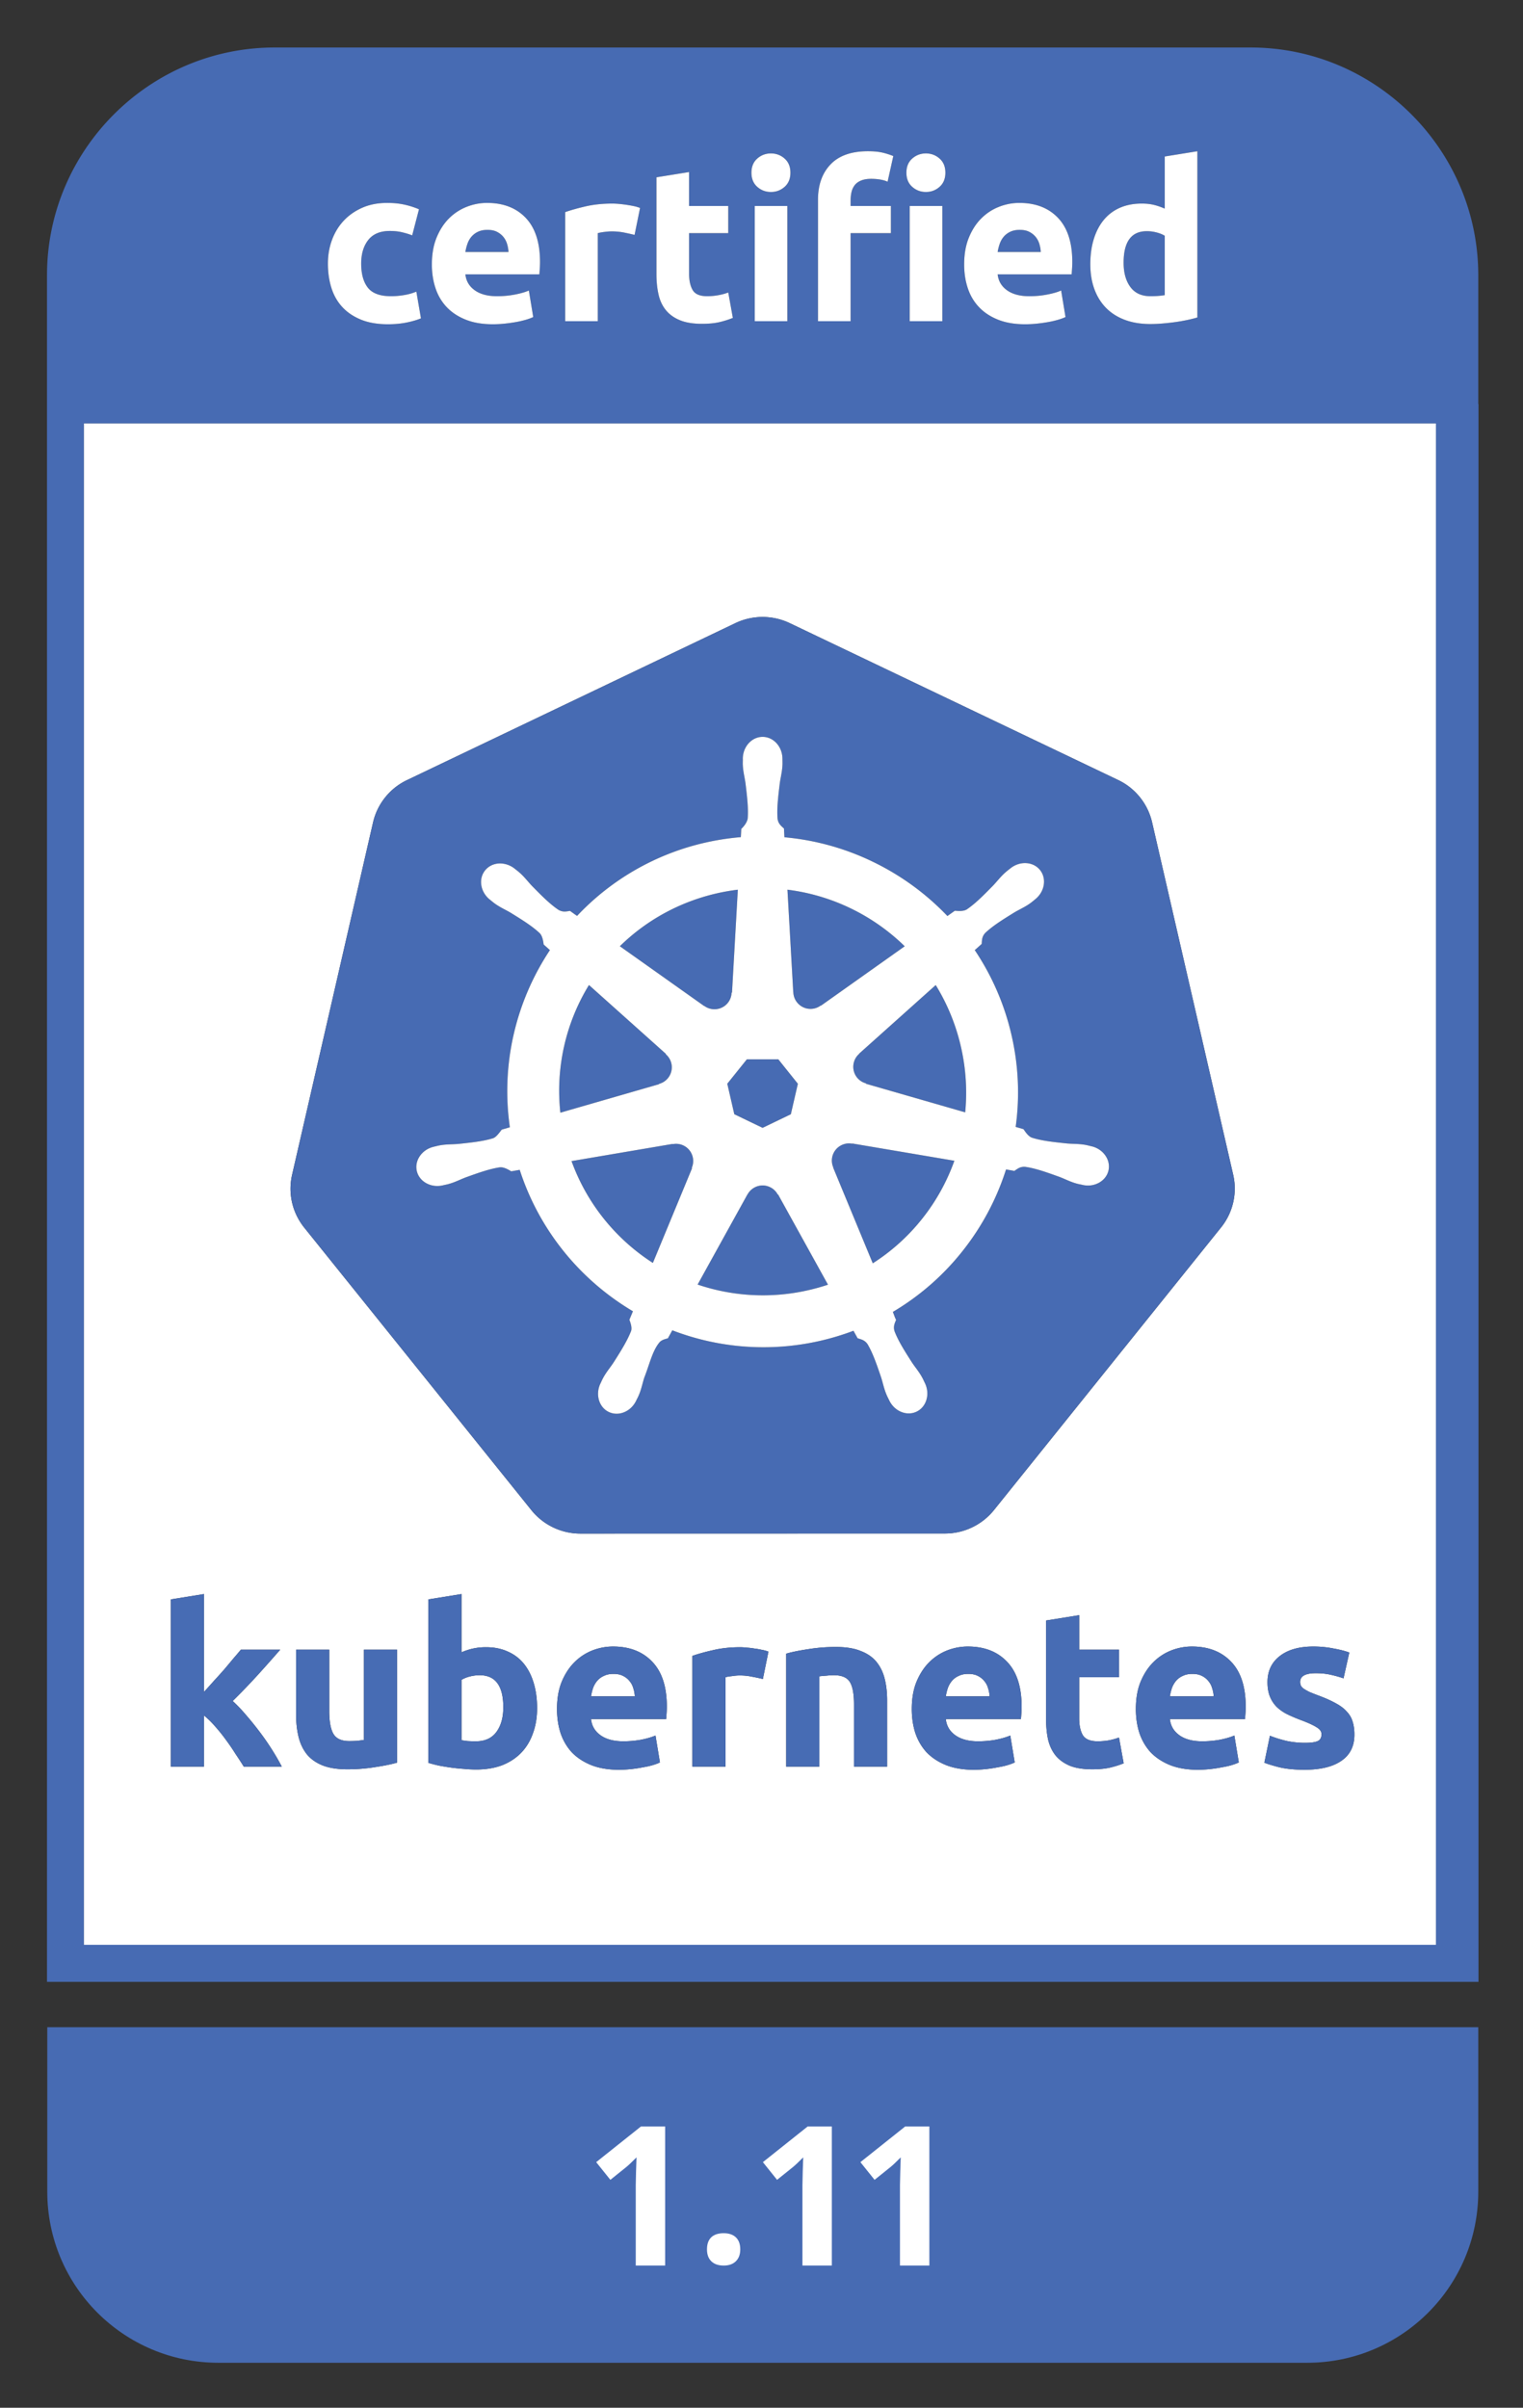 <svg xmlns="http://www.w3.org/2000/svg" role="img" viewBox="-3.77 -2.77 305.04 482.04"><rect x="-3.77" y="-2.77" width="305.04" height="482.04" fill="#333333" stroke="none"/><style>svg {enable-background:new 0 0 298 477}</style><style>.st0{fill:#476bb3}.st1{fill:#fff}</style><g id="Layer_2"><path d="M292.354 78.13h-.045V52.324c0-25.07-20.512-45.583-45.583-45.583H51.229c-25.07 0-45.583 20.513-45.583 45.583V394h286.708V78.129zm-144.959-16.6V38.47h6.532v23.06h-6.532zm31.04 0V38.47h6.531v23.06h-6.532zm36.877-16.462c.467-1.505 1.14-2.784 2.016-3.836a8.634 8.634 0 013.222-2.411c1.272-.555 2.726-.833 4.363-.833.905 0 1.717.088 2.433.263.716.175 1.44.424 2.17.745V28.563l6.533-1.052v33.275c-.586.175-1.257.344-2.017.504a35.1 35.1 0 01-2.39.417c-.833.116-1.68.211-2.542.285-.863.072-1.688.11-2.477.11-1.9 0-3.595-.279-5.086-.834-1.49-.554-2.747-1.351-3.77-2.39-1.023-1.036-1.805-2.293-2.345-3.77-.542-1.475-.812-3.134-.812-4.975 0-1.87.234-3.558.702-5.064zm-25.029-.263c.628-1.534 1.454-2.813 2.477-3.836a10.305 10.305 0 013.53-2.324 11.054 11.054 0 014.099-.789c3.272 0 5.86 1.002 7.76 3.004 1.899 2.002 2.849 4.947 2.849 8.833 0 .38-.015.797-.044 1.25-.03.453-.059.855-.088 1.205h-14.818c.146 1.345.774 2.412 1.885 3.2 1.11.79 2.601 1.184 4.472 1.184 1.198 0 2.375-.11 3.53-.328 1.153-.22 2.096-.49 2.827-.811l.877 5.305c-.35.175-.819.35-1.403.525-.585.176-1.235.33-1.95.46-.717.132-1.485.242-2.303.33-.818.087-1.637.131-2.454.131-2.077 0-3.88-.307-5.415-.92-1.534-.614-2.806-1.454-3.814-2.521s-1.754-2.33-2.236-3.793c-.482-1.46-.723-3.039-.723-4.734 0-2.046.313-3.837.942-5.37zM178.938 28.98c.774-.687 1.688-1.03 2.74-1.03 1.053 0 1.965.343 2.74 1.03.774.687 1.162 1.63 1.162 2.827 0 1.2-.388 2.142-1.161 2.828-.776.687-1.688 1.03-2.74 1.03-1.053 0-1.967-.343-2.741-1.03-.775-.686-1.162-1.629-1.162-2.828 0-1.198.387-2.14 1.162-2.827zm-18.873 8.263c0-2.98.84-5.348 2.52-7.102 1.68-1.753 4.172-2.63 7.476-2.63 1.227 0 2.242.103 3.046.307.804.205 1.483.424 2.039.657l-1.14 5.13a6.254 6.254 0 00-1.556-.439 11.35 11.35 0 00-1.732-.131c-.79 0-1.454.11-1.995.329-.54.219-.964.519-1.271.898a3.48 3.48 0 00-.658 1.36 7.056 7.056 0 00-.197 1.71v1.14h8.067v5.436h-8.067V61.53h-6.532V37.243zM147.9 28.98c.773-.687 1.687-1.03 2.74-1.03 1.051 0 1.965.343 2.74 1.03.774.687 1.161 1.63 1.161 2.827 0 1.2-.387 2.142-1.162 2.828-.774.687-1.688 1.03-2.74 1.03-1.052 0-1.966-.343-2.74-1.03-.774-.686-1.161-1.629-1.161-2.828 0-1.198.387-2.14 1.162-2.827zm-20.189 3.748l6.533-1.052v6.795h7.847v5.437h-7.847v8.11c0 1.374.24 2.47.723 3.288.482.819 1.454 1.227 2.915 1.227.702 0 1.425-.065 2.17-.197a11.136 11.136 0 002.04-.548l.92 5.086c-.79.322-1.666.6-2.63.833-.965.233-2.149.35-3.552.35-1.783 0-3.259-.24-4.428-.723-1.169-.482-2.104-1.154-2.805-2.016-.702-.862-1.192-1.908-1.47-3.135-.277-1.228-.416-2.587-.416-4.077V32.728zm-18.281 6.97c1.169-.408 2.55-.795 4.143-1.161 1.593-.365 3.368-.548 5.326-.548.351 0 .775.022 1.272.066a26.56 26.56 0 012.981.438c.497.103.92.227 1.271.373l-1.096 5.392c-.584-.146-1.27-.3-2.06-.46-.79-.16-1.637-.241-2.543-.241-.41 0-.899.037-1.469.11-.57.073-1.001.153-1.293.24v17.624h-6.532V39.7zm-25.757 5.108c.629-1.534 1.454-2.813 2.478-3.836a10.3 10.3 0 013.529-2.324 11.05 11.05 0 014.099-.789c3.273 0 5.86 1.002 7.76 3.004 1.9 2.002 2.85 4.947 2.85 8.833 0 .38-.016.797-.045 1.25-.03.453-.059.855-.087 1.205H89.439c.146 1.345.773 2.412 1.885 3.2 1.11.79 2.6 1.184 4.471 1.184 1.199 0 2.375-.11 3.53-.328 1.154-.22 2.097-.49 2.827-.811l.877 5.305c-.35.175-.819.35-1.403.525-.585.176-1.235.33-1.95.46-.717.132-1.484.242-2.302.33-.819.087-1.637.131-2.455.131-2.076 0-3.88-.307-5.415-.92-1.534-.614-2.806-1.454-3.814-2.521s-1.754-2.33-2.236-3.793c-.482-1.46-.723-3.039-.723-4.734 0-2.046.314-3.837.942-5.37zm-20.956.482a11.255 11.255 0 012.346-3.858c1.023-1.096 2.265-1.965 3.726-2.608 1.462-.643 3.127-.965 4.998-.965 1.228 0 2.352.11 3.376.33a16.47 16.47 0 012.981.942l-1.359 5.217a16.504 16.504 0 00-2.016-.614c-.732-.175-1.55-.263-2.456-.263-1.929 0-3.368.6-4.318 1.798-.95 1.198-1.425 2.776-1.425 4.734 0 2.076.445 3.683 1.337 4.823.892 1.14 2.448 1.71 4.67 1.71.789 0 1.636-.073 2.542-.22a10.78 10.78 0 002.499-.701l.92 5.348c-.76.322-1.709.6-2.849.833-1.14.234-2.397.351-3.77.351-2.105 0-3.917-.314-5.437-.943-1.52-.628-2.769-1.483-3.748-2.564-.98-1.081-1.695-2.36-2.148-3.836-.454-1.476-.68-3.076-.68-4.8 0-1.667.27-3.237.811-4.714zM13.043 386.58V82.007h270.789V386.58H13.043z" class="st0"/><path d="M122.308 333.771a3.732 3.732 0 00-1.292-1.024c-.505-.267-1.143-.4-1.915-.4-.742 0-1.38.133-1.915.4a3.72 3.72 0 00-1.336.98 4.765 4.765 0 00-.846 1.47 10.266 10.266 0 00-.4 1.647h8.772a6.22 6.22 0 00-.311-1.647 3.673 3.673 0 00-.757-1.426zm71.06 0a3.733 3.733 0 00-1.292-1.024c-.504-.267-1.143-.4-1.915-.4-.742 0-1.38.133-1.914.4a3.72 3.72 0 00-1.336.98 4.763 4.763 0 00-.846 1.47 10.26 10.26 0 00-.401 1.647h8.773a6.22 6.22 0 00-.312-1.647 3.673 3.673 0 00-.757-1.426zm-101.054-1.157c-.682 0-1.365.089-2.048.267-.653.178-1.188.4-1.603.668v12.068c.326.06.742.119 1.247.178.504.03 1.054.045 1.647.045 1.811 0 3.177-.624 4.097-1.87.92-1.248 1.38-2.895 1.38-4.944 0-4.275-1.573-6.412-4.72-6.412zm145.934 1.157a3.732 3.732 0 00-1.291-1.024c-.505-.267-1.143-.4-1.915-.4-.743 0-1.38.133-1.915.4a3.72 3.72 0 00-1.336.98 4.767 4.767 0 00-.846 1.47 10.273 10.273 0 00-.401 1.647h8.773a6.22 6.22 0 00-.312-1.647 3.673 3.673 0 00-.757-1.426z" class="st1"/><path d="M13.043 82.007V386.58h270.789V82.007H13.043zm89.619 217.561l-45.509-56.583c-.254-.319-.493-.65-.715-.992a12.385 12.385 0 01-1.707-9.561l16.221-70.567a12.49 12.49 0 016.803-8.46l65.749-31.415a12.661 12.661 0 0110.915 0l65.757 31.399a12.49 12.49 0 016.802 8.459l16.246 70.567a12.393 12.393 0 01-2.43 10.553l-45.492 56.592a12.612 12.612 0 01-9.83 4.684l-72.98.016a12.612 12.612 0 01-9.83-4.692zm-57.605 51.348a69.759 69.759 0 00-1.648-2.538 42.618 42.618 0 00-1.915-2.806 32.36 32.36 0 00-2.182-2.716 16.981 16.981 0 00-2.227-2.182v10.242H30.45v-33.488l6.635-1.069v19.595c.654-.713 1.322-1.455 2.004-2.227.713-.772 1.396-1.529 2.049-2.271.653-.772 1.262-1.5 1.826-2.182a88.92 88.92 0 001.514-1.782h7.882a298.19 298.19 0 01-4.631 5.21 126.342 126.342 0 01-4.899 5.077c.89.802 1.811 1.767 2.761 2.895a63.318 63.318 0 012.761 3.429 50.946 50.946 0 012.45 3.562 45.744 45.744 0 011.87 3.251h-7.615zm30.698-.801c-1.128.326-2.582.623-4.364.89a34.107 34.107 0 01-5.61.446c-1.99 0-3.652-.267-4.988-.802-1.307-.534-2.346-1.276-3.118-2.226-.772-.98-1.32-2.138-1.647-3.474-.327-1.336-.49-2.805-.49-4.409v-13.048h6.635v12.247c0 2.137.282 3.681.846 4.631s1.618 1.425 3.162 1.425c.475 0 .98-.015 1.514-.044.534-.06 1.01-.12 1.425-.179v-18.08h6.635v22.623zm27.203-5.834c-.535 1.514-1.321 2.806-2.36 3.874-1.04 1.07-2.316 1.9-3.83 2.494-1.514.564-3.236.846-5.166.846a25.56 25.56 0 01-2.538-.133 38.094 38.094 0 01-2.583-.267 50.748 50.748 0 01-2.405-.401 33.107 33.107 0 01-2.049-.535v-32.73l6.636-1.07v11.668a12.43 12.43 0 012.315-.757 11.898 11.898 0 012.583-.267c1.663 0 3.132.296 4.41.89 1.276.564 2.344 1.38 3.205 2.45s1.514 2.36 1.96 3.874c.445 1.484.668 3.147.668 4.987 0 1.87-.282 3.563-.846 5.077zm26.786-4.097c-.03.445-.059.846-.089 1.202h-15.051c.148 1.366.786 2.45 1.914 3.251 1.129.802 2.643 1.203 4.543 1.203 1.217 0 2.404-.104 3.562-.312 1.188-.238 2.153-.52 2.895-.846l.89 5.388c-.356.178-.83.356-1.425.535-.593.178-1.261.326-2.003.445a23.99 23.99 0 01-2.316.356c-.831.09-1.663.134-2.494.134-2.108 0-3.948-.312-5.522-.935-1.544-.624-2.835-1.47-3.874-2.539-1.01-1.098-1.767-2.39-2.271-3.874-.475-1.484-.713-3.088-.713-4.81 0-2.078.312-3.889.935-5.432.653-1.574 1.5-2.88 2.539-3.92a10.52 10.52 0 013.562-2.36 11.397 11.397 0 014.186-.801c3.325 0 5.953 1.024 7.882 3.073 1.93 2.018 2.895 5.002 2.895 8.95 0 .387-.015.817-.045 1.292zm19.282-6.813a35.19 35.19 0 00-2.093-.446 11.898 11.898 0 00-2.583-.267c-.415 0-.92.045-1.514.134-.564.06-.994.133-1.291.222v17.902h-6.635V328.74c1.187-.415 2.582-.801 4.186-1.158 1.632-.385 3.443-.578 5.432-.578.357 0 .787.03 1.292.089.505.03 1.01.089 1.514.178.505.06 1.01.148 1.514.267a6.21 6.21 0 011.292.356l-1.114 5.478zm24.888 17.545h-6.635v-12.424c0-2.138-.282-3.652-.846-4.542-.564-.891-1.618-1.336-3.162-1.336-.475 0-.98.03-1.514.089-.534.03-1.01.074-1.425.133v18.08h-6.635v-22.622c1.128-.327 2.582-.623 4.364-.89a34.106 34.106 0 015.61-.446c1.99 0 3.638.267 4.944.802 1.336.504 2.39 1.232 3.162 2.182s1.32 2.078 1.647 3.384c.327 1.306.49 2.761.49 4.364v13.226zm26.89-10.732c-.029.445-.059.846-.088 1.202h-15.052c.148 1.366.786 2.45 1.915 3.251 1.128.802 2.642 1.203 4.542 1.203 1.217 0 2.405-.104 3.563-.312 1.187-.238 2.152-.52 2.894-.846l.89 5.388c-.356.178-.83.356-1.424.535-.594.178-1.262.326-2.004.445a23.99 23.99 0 01-2.316.356c-.831.09-1.663.134-2.494.134-2.108 0-3.948-.312-5.522-.935-1.544-.624-2.835-1.47-3.874-2.539-1.01-1.098-1.766-2.39-2.271-3.874-.475-1.484-.713-3.088-.713-4.81 0-2.078.312-3.889.935-5.432.654-1.574 1.5-2.88 2.539-3.92a10.52 10.52 0 013.562-2.36 11.397 11.397 0 014.186-.801c3.325 0 5.953 1.024 7.883 3.073 1.93 2.018 2.894 5.002 2.894 8.95 0 .387-.015.817-.044 1.292zm17.813 10.91c-.98.238-2.182.357-3.607.357-1.811 0-3.31-.238-4.498-.713-1.188-.505-2.138-1.187-2.85-2.048-.713-.89-1.217-1.96-1.514-3.207-.267-1.246-.401-2.627-.401-4.141v-19.683l6.635-1.07v6.903h7.972v5.522h-7.972v8.239c0 1.395.238 2.509.713 3.34.505.831 1.5 1.247 2.984 1.247.712 0 1.44-.06 2.182-.178.772-.149 1.47-.342 2.093-.58l.935 5.166c-.802.327-1.692.609-2.672.846zm27.068-10.91c-.03.445-.06.846-.09 1.202h-15.051c.148 1.366.787 2.45 1.915 3.251 1.128.802 2.642 1.203 4.542 1.203 1.217 0 2.405-.104 3.563-.312 1.187-.238 2.152-.52 2.894-.846l.89 5.388c-.355.178-.83.356-1.424.535-.594.178-1.262.326-2.004.445a23.99 23.99 0 01-2.316.356 23.14 23.14 0 01-2.494.134c-2.108 0-3.948-.312-5.522-.935-1.543-.624-2.835-1.47-3.874-2.539-1.01-1.098-1.766-2.39-2.271-3.874-.475-1.484-.713-3.088-.713-4.81 0-2.078.312-3.889.936-5.432.653-1.574 1.499-2.88 2.538-3.92a10.52 10.52 0 013.563-2.36 11.397 11.397 0 014.186-.801c3.325 0 5.952 1.024 7.882 3.073 1.93 2.018 2.894 5.002 2.894 8.95 0 .387-.014.817-.044 1.292zm19.192 9.575c-1.721 1.187-4.17 1.78-7.347 1.78-2.079 0-3.815-.177-5.21-.534-1.366-.356-2.316-.653-2.85-.89l1.113-5.389c1.128.446 2.286.802 3.473 1.07 1.188.237 2.36.355 3.518.355 1.217 0 2.078-.118 2.583-.356.505-.237.757-.697.757-1.38 0-.535-.326-.995-.98-1.38-.653-.417-1.647-.877-2.983-1.381a32.983 32.983 0 01-2.85-1.203 8.768 8.768 0 01-2.138-1.47 6.271 6.271 0 01-1.38-2.092c-.327-.802-.49-1.767-.49-2.895 0-2.197.816-3.934 2.449-5.21 1.633-1.277 3.874-1.915 6.725-1.915 1.424 0 2.79.134 4.096.4 1.307.238 2.346.505 3.118.802l-1.158 5.166a23.793 23.793 0 00-2.539-.712c-.89-.208-1.9-.312-3.028-.312-2.078 0-3.117.579-3.117 1.737 0 .267.045.504.134.712.089.208.267.416.534.624.267.178.623.386 1.069.623.475.208 1.069.445 1.781.713 1.455.534 2.657 1.068 3.607 1.603.95.504 1.692 1.068 2.227 1.692.564.594.95 1.262 1.158 2.004.237.742.356 1.603.356 2.583 0 2.315-.876 4.067-2.628 5.255z" class="st1"/><path d="M97.79 46.056a4.067 4.067 0 00-.745-1.403 3.979 3.979 0 00-1.272-1.009c-.511-.263-1.147-.394-1.906-.394-.732 0-1.36.124-1.886.372a3.9 3.9 0 00-1.315.987c-.35.41-.621.884-.811 1.425a9.31 9.31 0 00-.416 1.644h8.636a6.791 6.791 0 00-.285-1.622zm128.877 10.477c.584 0 1.124-.021 1.621-.065a13.79 13.79 0 001.228-.154v-11.88c-.41-.263-.943-.483-1.6-.658a7.718 7.718 0 00-1.995-.263c-3.098 0-4.647 2.104-4.647 6.313 0 2.017.453 3.639 1.36 4.866.905 1.228 2.25 1.841 4.033 1.841zM204.4 46.056a4.069 4.069 0 00-.746-1.403 3.975 3.975 0 00-1.27-1.009c-.512-.263-1.148-.394-1.908-.394-.73 0-1.359.124-1.885.372a3.897 3.897 0 00-1.315.987c-.351.41-.621.884-.811 1.425a9.342 9.342 0 00-.417 1.644h8.637a6.791 6.791 0 00-.285-1.622z" class="st0"/><path d="M64.734 58.638c.98 1.081 2.228 1.936 3.748 2.564 1.52.629 3.332.943 5.437.943 1.373 0 2.63-.117 3.77-.35 1.14-.235 2.09-.512 2.85-.834l-.921-5.348c-.76.322-1.593.556-2.499.701-.906.147-1.753.22-2.543.22-2.221 0-3.777-.57-4.669-1.71-.892-1.14-1.337-2.747-1.337-4.823 0-1.958.475-3.536 1.425-4.734.95-1.198 2.39-1.798 4.318-1.798.906 0 1.724.088 2.456.263.73.176 1.402.38 2.016.614l1.36-5.217a16.47 16.47 0 00-2.982-.943c-1.024-.22-2.148-.329-3.376-.329-1.87 0-3.536.322-4.998.965-1.461.643-2.703 1.512-3.726 2.608-1.024 1.097-1.805 2.383-2.346 3.858-.54 1.477-.81 3.047-.81 4.713 0 1.725.225 3.325.679 4.8.453 1.477 1.169 2.756 2.148 3.837zm20.956.066c1.008 1.067 2.28 1.907 3.814 2.52 1.535.614 3.339.921 5.415.921.818 0 1.636-.044 2.455-.131a31.168 31.168 0 002.301-.33 18.308 18.308 0 001.951-.46c.584-.175 1.052-.35 1.403-.525l-.877-5.305c-.73.322-1.673.592-2.827.81-1.155.22-2.331.33-3.53.33-1.87 0-3.361-.395-4.471-1.184-1.112-.79-1.74-1.856-1.885-3.2h14.818c.028-.351.058-.753.087-1.206.029-.453.044-.87.044-1.25 0-3.886-.95-6.831-2.85-8.833-1.9-2.002-4.486-3.004-7.76-3.004-1.402 0-2.769.264-4.098.79a10.3 10.3 0 00-3.53 2.323c-1.023 1.023-1.848 2.302-2.477 3.836-.628 1.534-.942 3.325-.942 5.37 0 1.696.24 3.274.723 4.735.482 1.462 1.228 2.726 2.236 3.793zm4.165-12.67c.19-.54.46-1.016.81-1.425a3.9 3.9 0 011.316-.987c.526-.248 1.154-.372 1.886-.372.76 0 1.395.131 1.906.394.511.264.936.6 1.272 1.009.335.41.584.877.745 1.403a6.77 6.77 0 01.285 1.622H89.44a9.31 9.31 0 01.416-1.644zm26.107-2.126c.292-.088.724-.168 1.293-.242.57-.072 1.06-.11 1.47-.11.905 0 1.753.082 2.542.242.79.16 1.476.314 2.06.46l1.096-5.392a7.096 7.096 0 00-1.27-.373 26.56 26.56 0 00-2.981-.438 14.8 14.8 0 00-1.273-.066c-1.958 0-3.733.183-5.326.548-1.593.366-2.974.753-4.143 1.162V61.53h6.532V43.908zm13.635 15.41c.701.862 1.636 1.534 2.805 2.016 1.17.482 2.645.724 4.428.724 1.403 0 2.587-.118 3.551-.351a18.47 18.47 0 002.63-.833l-.92-5.086c-.614.235-1.293.417-2.038.548a12.45 12.45 0 01-2.17.197c-1.462 0-2.434-.408-2.916-1.227-.482-.818-.723-1.914-.723-3.288v-8.11h7.847V38.47h-7.847v-6.795l-6.533 1.052v19.378c0 1.49.139 2.85.417 4.077.277 1.227.767 2.273 1.469 3.135zm21.043-23.653c1.051 0 1.965-.343 2.74-1.03.774-.686 1.161-1.629 1.161-2.828 0-1.198-.387-2.14-1.162-2.827-.774-.687-1.688-1.03-2.74-1.03-1.052 0-1.966.343-2.74 1.03-.774.687-1.161 1.63-1.161 2.827 0 1.2.387 2.142 1.162 2.828.773.687 1.687 1.03 2.74 1.03zm-3.245 2.806h6.532v23.06h-6.532zm19.202 5.437h8.067V38.47h-8.067v-1.14c0-.613.066-1.183.197-1.71a3.49 3.49 0 01.658-1.359c.307-.379.73-.68 1.271-.898.54-.22 1.206-.33 1.995-.33.584 0 1.162.045 1.732.132.57.088 1.088.235 1.556.439l1.14-5.13a14.748 14.748 0 00-2.039-.657c-.804-.204-1.82-.307-3.046-.307-3.304 0-5.795.877-7.476 2.63-1.68 1.754-2.52 4.121-2.52 7.102V61.53h6.532V43.908zm15.081-8.243c1.053 0 1.965-.343 2.74-1.03.774-.686 1.162-1.629 1.162-2.828 0-1.198-.388-2.14-1.161-2.827-.776-.687-1.688-1.03-2.74-1.03-1.053 0-1.967.343-2.741 1.03-.775.687-1.162 1.63-1.162 2.827 0 1.2.387 2.142 1.162 2.828.774.687 1.688 1.03 2.74 1.03zm-3.244 2.806h6.532v23.06h-6.532zM192.3 58.704c1.008 1.067 2.28 1.907 3.814 2.52 1.534.614 3.338.921 5.415.921.817 0 1.636-.044 2.454-.131a31.163 31.163 0 002.302-.33 18.296 18.296 0 001.95-.46c.585-.175 1.053-.35 1.404-.525l-.877-5.305c-.73.322-1.674.592-2.827.81-1.155.22-2.332.33-3.53.33-1.87 0-3.361-.395-4.472-1.184-1.11-.79-1.739-1.856-1.885-3.2h14.818c.03-.351.059-.753.088-1.206.03-.453.044-.87.044-1.25 0-3.886-.95-6.831-2.85-8.833-1.9-2.002-4.487-3.004-7.76-3.004-1.402 0-2.769.264-4.099.79s-2.506 1.3-3.529 2.323c-1.023 1.023-1.849 2.302-2.477 3.836-.629 1.534-.942 3.325-.942 5.37 0 1.696.24 3.274.723 4.735.482 1.462 1.228 2.726 2.236 3.793zm4.165-12.67c.19-.54.46-1.016.811-1.425.35-.41.789-.738 1.315-.987.526-.248 1.154-.372 1.885-.372.76 0 1.396.131 1.907.394.512.264.935.6 1.271 1.009.336.41.585.877.746 1.403a6.82 6.82 0 01.285 1.622h-8.637a9.342 9.342 0 01.417-1.644zm21.302 12.845c1.023 1.038 2.28 1.835 3.77 2.39 1.49.554 3.185.832 5.086.832.789 0 1.614-.037 2.477-.11.861-.073 1.71-.168 2.543-.284a35.231 35.231 0 002.389-.417c.76-.16 1.431-.329 2.017-.504V27.511l-6.533 1.052v10.434c-.73-.32-1.454-.57-2.17-.745-.716-.175-1.528-.263-2.433-.263-1.637 0-3.09.278-4.363.833a8.634 8.634 0 00-3.222 2.411c-.876 1.052-1.549 2.331-2.016 3.836-.468 1.506-.702 3.194-.702 5.064 0 1.841.27 3.5.812 4.976.54 1.476 1.322 2.733 2.345 3.77zm8.154-15.366c.672 0 1.337.087 1.995.263.657.175 1.19.395 1.6.658v11.88c-.322.06-.73.11-1.228.154-.497.044-1.037.065-1.621.065-1.784 0-3.128-.613-4.034-1.84-.906-1.228-1.36-2.85-1.36-4.867 0-4.209 1.55-6.313 4.648-6.313z" class="st1"/><path d="M180.949 241.201a40.54 40.54 0 006.433-11.586l-20.434-3.454-.033.042-.02-.004a3.437 3.437 0 00-.79-.058 3.41 3.41 0 00-1.316.342 3.428 3.428 0 00-1.666 4.455l.008.017-.026.035 7.932 19.159a40.325 40.325 0 009.912-8.948z" class="st0"/><path d="M175.109 247.219c.01-.01.021-.018.032-.027-.01.01-.022.018-.032.027zm4.767-4.672l.066-.077-.066.077zm-65.682-48.114a40.496 40.496 0 00-5.73 25.56l19.754-5.701.016-.068.02-.005a3.417 3.417 0 001.781-1.174 3.424 3.424 0 00-.432-4.73l-.015-.013.017-.084-15.411-13.785zm53.026 15.604a3.428 3.428 0 002.44 4.081l.02.005.017.085 19.853 5.718a40.92 40.92 0 00-.86-13.143 40.994 40.994 0 00-5.046-12.342l-15.327 13.718.008.042-.014.013a3.398 3.398 0 00-1.091 1.823zm-40.226 40.036l7.848-18.965-.06-.076.009-.018c.288-.67.354-1.402.191-2.115a3.425 3.425 0 00-3.298-2.674h-.042c-.208 0-.42.02-.633.058l-.02.004-.033-.042-20.257 3.438a40.55 40.55 0 006.575 11.668 40.84 40.84 0 009.72 8.722zm31.112 5.457a41.521 41.521 0 003.961-1.103l-9.985-18.044h-.077l-.009-.018a3.403 3.403 0 00-1.54-1.465 3.396 3.396 0 00-1.607-.34 3.452 3.452 0 00-2.906 1.814l-.01.018h-.018l-9.96 18.01a40.768 40.768 0 0022.151 1.129zm-12.287-46.223l-3.924 4.885 1.406 6.107 5.672 2.728 5.655-2.72 1.406-6.107-3.914-4.893zm26.563 39.984l.104-.072-.104.072zm-5.719-70.183a40.604 40.604 0 00-12.718-3.76l1.166 20.55.017.01v.019a3.4 3.4 0 00.75 1.99 3.43 3.43 0 004.714.633l.014-.011.06.025 16.77-11.89a40.858 40.858 0 00-10.773-7.566zm-46.286 7.558l16.877 11.964.035-.017.016.013c.589.43 1.288.657 2.023.657a3.427 3.427 0 003.432-3.29v-.019l.085-.042 1.165-20.584a41.615 41.615 0 00-4.153.718c-7.388 1.677-14.122 5.342-19.48 10.6zm57.253 58.274l-.022.023.023-.022z" class="st0"/><path d="M185.472 304.244a12.612 12.612 0 009.83-4.684l45.492-56.592a12.393 12.393 0 002.43-10.553l-16.246-70.567a12.49 12.49 0 00-6.802-8.46l-65.758-31.398a12.661 12.661 0 00-10.914 0l-65.75 31.415a12.49 12.49 0 00-6.802 8.46l-16.22 70.567a12.385 12.385 0 001.706 9.56c.222.343.46.674.715.993l45.509 56.583a12.612 12.612 0 009.83 4.692l72.98-.016zm-63.178-42.781l-.005-.013.006-.012.703-1.689c-10.792-6.403-18.844-16.457-22.676-28.314l-1.698.292-.01-.006a18.91 18.91 0 01-.175-.1c-.487-.283-1.298-.752-2.069-.695-2.063.298-4.226 1.074-6.732 1.973l-.12.043c-.407.156-.791.32-1.163.48-.759.327-1.476.635-2.372.875-.2.054-.46.109-.71.162l-.309.065-.032.011-.044.014a.437.437 0 01-.059.01c-2.343.502-4.638-.798-5.119-2.903-.48-2.102 1.025-4.27 3.355-4.833a.514.514 0 00.028-.007l.031-.01.015-.003a.231.231 0 01.02-.005l.31-.075c.26-.063.528-.129.741-.169.901-.17 1.674-.2 2.492-.233.415-.017.844-.033 1.288-.07l.093-.01c2.66-.279 4.956-.52 6.954-1.15.556-.228 1.088-.926 1.515-1.487l.16-.208.006-.008.01-.003 1.62-.471c-1.782-12.394 1.067-24.99 8.024-35.473l-1.249-1.115-.002-.012a16.231 16.231 0 01-.027-.181c-.083-.563-.222-1.505-.754-2.072-1.545-1.45-3.538-2.681-5.846-4.106a28.851 28.851 0 00-1.123-.618c-.721-.385-1.403-.747-2.142-1.293-.172-.127-.383-.3-.588-.469a35.27 35.27 0 00-.254-.205.893.893 0 01-.033-.024c-.92-.733-1.528-1.745-1.712-2.85-.184-1.104.078-2.17.74-3 .714-.896 1.807-1.402 3.015-1.402a4.735 4.735 0 012.91 1.044l.237.186c.217.17.463.362.638.512.7.603 1.21 1.19 1.749 1.81.267.306.543.624.843.943l.068.069c1.876 1.904 3.495 3.55 5.232 4.719.792.461 1.424.362 2.034.264.094-.015.188-.03.281-.042l.014-.002.01.008c.234.172.973.702 1.397.992a50.647 50.647 0 0125.712-14.68 51.353 51.353 0 017.088-1.09l.093-1.65.01-.008c.484-.47 1.097-1.2 1.267-2.018.17-2.091-.107-4.394-.429-7.06l-.008-.069c-.062-.433-.14-.848-.213-1.25-.15-.807-.291-1.571-.325-2.494-.008-.193-.002-.437.002-.672l.006-.34a.626.626 0 01-.009-.108c0-2.43 1.78-4.406 3.97-4.406s3.968 1.977 3.968 4.406c0 .117.004.248.006.382.006.26.01.529.003.738-.035.923-.176 1.687-.326 2.496-.075.4-.151.815-.213 1.25l-.026.209c-.314 2.61-.585 4.864-.42 6.922.133.9.606 1.33 1.063 1.747.073.066.144.132.215.199l.01.01v.013c.012.297.057 1.218.09 1.728a51.036 51.036 0 0117.81 4.953 51.582 51.582 0 0114.83 10.817l1.484-1.058.012.001.205.014c.56.044 1.5.116 2.164-.27 1.715-1.156 3.314-2.78 5.164-4.66l.135-.137c.295-.313.568-.625.832-.928.546-.625 1.062-1.215 1.768-1.823.174-.15.406-.331.631-.507l.245-.192c1.897-1.512 4.55-1.353 5.916.358 1.363 1.71.928 4.335-.973 5.85l-.274.226a14.5 14.5 0 01-.593.473c-.735.543-1.417.905-2.14 1.287-.368.195-.748.397-1.134.624-2.31 1.427-4.301 2.657-5.847 4.107-.622.667-.666 1.304-.707 1.921-.007.096-.013.191-.021.286l-.001.013-.01.009c-.106.097-.336.303-.603.54-.267.24-.563.504-.772.693a50.874 50.874 0 017.363 17.032 50.794 50.794 0 01.83 18.357l1.572.457.007.01.114.165c.318.468.85 1.251 1.569 1.53 2.001.63 4.303.871 6.97 1.15l.077.008c.443.037.87.054 1.284.07.82.032 1.593.063 2.493.234.205.038.467.103.72.166.152.037.299.074.426.103 2.33.562 3.834 2.73 3.355 4.833-.48 2.104-2.78 3.406-5.119 2.901-.008-.002-.016-.002-.026-.003l-.033-.005a.293.293 0 01-.045-.015.16.16 0 00-.031-.01 20.499 20.499 0 00-.376-.078c-.227-.046-.46-.093-.643-.141-.886-.238-1.597-.545-2.35-.871a30.324 30.324 0 00-1.184-.492l-.11-.04c-2.51-.9-4.676-1.677-6.746-1.977a2.741 2.741 0 00-.224-.009c-.771 0-1.25.332-1.712.654-.082.056-.161.112-.243.166l-.011.008-.014-.003a58.976 58.976 0 00-1.651-.29 51.2 51.2 0 01-8.673 16.287 50.696 50.696 0 01-13.996 12.23c.058.141.127.325.198.52.161.43.343.92.44 1.032l.014.016-.007.018a9.379 9.379 0 01-.11.277c-.228.567-.463 1.154-.192 2.022.764 1.982 2.025 3.955 3.486 6.24.247.367.498.71.741 1.042.485.66.94 1.284 1.37 2.097.107.2.232.465.354.723l.16.337c1.015 2.171.258 4.7-1.689 5.637-.955.46-2.053.48-3.088.056-1.035-.423-1.887-1.24-2.397-2.3l-.14-.285a16.523 16.523 0 01-.348-.725c-.37-.849-.577-1.6-.794-2.397-.108-.392-.22-.797-.352-1.214l-.03-.089c-.862-2.529-1.607-4.713-2.666-6.522-.51-.757-1.124-.941-1.717-1.12-.092-.028-.183-.055-.273-.084l-.012-.004-.007-.011c-.066-.113-.226-.404-.395-.711-.152-.274-.313-.567-.432-.778a51.319 51.319 0 01-6.73 2.026 50.865 50.865 0 01-29.558-2.119l-.884 1.603-.013.003c-.632.17-1.284.344-1.679.815-1.003 1.196-1.585 2.909-2.201 4.722-.261.767-.53 1.56-.84 2.338-.134.421-.245.832-.353 1.23-.214.79-.416 1.537-.783 2.379-.085.194-.207.438-.325.673l-.16.32-.002.015a.055.055 0 01-.012.016c-.786 1.618-2.347 2.586-3.903 2.586a3.61 3.61 0 01-1.572-.356c-1.946-.937-2.704-3.465-1.69-5.636.056-.114.117-.247.18-.383.112-.241.227-.49.326-.678.432-.817.891-1.447 1.379-2.113.24-.33.49-.67.733-1.035 1.56-2.44 2.813-4.462 3.56-6.396.192-.661-.108-1.573-.35-2.2z" class="st0"/><path d="M119.085 270.06c-.243.363-.493.705-.733 1.034-.488.666-.947 1.296-1.379 2.113-.099.188-.214.437-.326.678-.063.136-.124.269-.18.383-1.014 2.17-.256 4.7 1.69 5.636a3.61 3.61 0 001.572.356c1.556 0 3.117-.968 3.903-2.586a.055.055 0 00.012-.016l.003-.014c.048-.1.103-.209.159-.32.118-.236.24-.48.325-.674.367-.842.57-1.588.783-2.378.108-.399.22-.81.353-1.23.31-.78.579-1.572.84-2.34.616-1.812 1.198-3.525 2.201-4.721.395-.471 1.047-.646 1.679-.815l.013-.003.884-1.603a50.865 50.865 0 0029.558 2.119 51.319 51.319 0 006.73-2.026c.119.211.28.504.432.778.17.307.33.598.395.71l.007.012.012.004c.09.029.181.056.273.084.593.179 1.206.363 1.717 1.12 1.059 1.809 1.804 3.993 2.667 6.522l.03.09c.132.416.243.821.35 1.213.218.796.424 1.548.795 2.397.09.208.221.47.348.725l.14.285c.51 1.06 1.362 1.877 2.397 2.3 1.035.424 2.133.404 3.088-.056 1.947-.937 2.704-3.466 1.69-5.637-.05-.101-.104-.217-.161-.337-.122-.258-.247-.523-.353-.723-.43-.813-.886-1.436-1.37-2.097a29.596 29.596 0 01-.742-1.042c-1.46-2.285-2.722-4.258-3.486-6.24-.271-.868-.036-1.455.193-2.022.037-.092.074-.184.109-.277l.007-.018-.013-.016c-.098-.112-.28-.601-.44-1.032a16.508 16.508 0 00-.199-.52 50.696 50.696 0 0013.996-12.23 51.2 51.2 0 008.673-16.287c.508.08 1.365.232 1.65.29l.015.003.011-.008c.082-.054.161-.11.243-.166.463-.322.94-.654 1.712-.654.072 0 .147.003.224.01 2.07.299 4.237 1.076 6.747 1.977l.109.039c.414.158.806.328 1.185.492.752.326 1.463.633 2.35.87.182.05.415.096.642.142.13.026.258.052.376.078.01.002.02.006.031.01.015.006.03.012.045.015l.033.005c.01 0 .018.001.026.003 2.338.505 4.639-.797 5.119-2.9.48-2.104-1.026-4.272-3.355-4.834a22.872 22.872 0 01-.426-.103 13.595 13.595 0 00-.72-.166c-.9-.17-1.673-.202-2.493-.234a28.42 28.42 0 01-1.284-.07l-.077-.008c-2.667-.279-4.969-.52-6.97-1.15-.72-.279-1.251-1.062-1.57-1.53-.041-.062-.08-.117-.113-.165l-.007-.01-1.572-.457a50.794 50.794 0 00-.83-18.357 50.874 50.874 0 00-7.363-17.032c.21-.19.505-.453.772-.692.267-.238.497-.444.603-.541l.01-.009v-.013c.01-.095.015-.19.022-.286.041-.617.085-1.254.707-1.92 1.546-1.45 3.537-2.681 5.847-4.108.386-.227.766-.429 1.134-.624.723-.382 1.405-.744 2.14-1.287a14.5 14.5 0 00.593-.473l.274-.226c1.9-1.515 2.336-4.14.973-5.85-1.365-1.711-4.02-1.87-5.916-.358l-.245.192c-.225.176-.457.357-.63.507-.707.608-1.223 1.198-1.769 1.823-.264.303-.537.615-.832.928l-.135.138c-1.85 1.88-3.449 3.503-5.164 4.659-.664.386-1.604.314-2.164.27l-.205-.014h-.012l-1.483 1.057a51.582 51.582 0 00-14.832-10.817 51.036 51.036 0 00-17.809-4.953 95.095 95.095 0 01-.09-1.728v-.014l-.01-.01c-.07-.066-.142-.132-.215-.198-.457-.416-.93-.846-1.062-1.747-.166-2.058.105-4.312.42-6.922l.025-.21c.062-.434.138-.848.213-1.25.15-.808.291-1.572.326-2.495.007-.21.003-.478-.003-.738l-.006-.382c0-2.43-1.78-4.406-3.969-4.406s-3.968 1.977-3.968 4.406a.626.626 0 00.008.109c0 .108-.004.223-.006.339-.004.235-.01.48-.002.672.034.923.175 1.687.325 2.495.074.4.151.816.213 1.25l.008.068c.322 2.666.599 4.969.429 7.06-.17.817-.783 1.548-1.268 2.018l-.009.009-.093 1.649c-2.39.199-4.775.566-7.088 1.09a50.647 50.647 0 00-25.712 14.68c-.424-.29-1.163-.82-1.396-.992l-.011-.008-.014.002a9.007 9.007 0 00-.28.042c-.61.098-1.243.197-2.035-.264-1.737-1.17-3.356-2.815-5.232-4.72l-.068-.068c-.3-.319-.576-.637-.843-.944-.54-.62-1.049-1.206-1.75-1.809-.174-.15-.42-.342-.637-.512l-.237-.186a4.735 4.735 0 00-2.91-1.044c-1.208 0-2.301.506-3.016 1.402-.661.83-.923 1.896-.739 3 .184 1.105.792 2.117 1.712 2.85l.033.024a35.273 35.273 0 01.254.205c.205.168.416.342.588.47.739.545 1.42.907 2.142 1.292.365.193.741.393 1.123.618 2.308 1.425 4.3 2.656 5.846 4.106.532.567.67 1.51.754 2.072l.027.18.002.013 1.25 1.115c-6.958 10.483-9.807 23.079-8.024 35.473l-1.62.47-.011.004-.007.008-.16.208c-.426.561-.958 1.26-1.514 1.488-1.998.63-4.294.87-6.954 1.15l-.093.009c-.444.037-.873.053-1.288.07-.818.032-1.591.062-2.492.233-.213.04-.481.106-.741.17l-.31.074a.231.231 0 00-.02.005l-.015.003-.03.01c-.01.003-.02.006-.029.007-2.33.564-3.835 2.731-3.355 4.833.48 2.105 2.776 3.405 5.12 2.902a.437.437 0 00.059-.009c.014-.003.029-.009.043-.014a.197.197 0 01.032-.01c.097-.022.202-.044.308-.066.251-.053.51-.108.711-.162.896-.24 1.613-.548 2.372-.875.372-.16.756-.324 1.162-.48l.12-.043c2.507-.899 4.67-1.675 6.733-1.973.771-.057 1.582.412 2.07.695l.173.1.01.006 1.7-.292c3.83 11.857 11.883 21.91 22.675 28.314l-.703 1.689-.006.012.005.013c.243.627.543 1.539.35 2.2-.746 1.934-1.999 3.955-3.559 6.396zm10.518-61.745a3.424 3.424 0 01.432 4.73 3.417 3.417 0 01-1.781 1.174l-.02.005-.016.068-19.755 5.701a40.496 40.496 0 015.73-25.56l15.412 13.785-.017.084.015.013zm1.353 17.93l.034.042.02-.004a3.53 3.53 0 01.674-.058 3.425 3.425 0 013.298 2.674 3.401 3.401 0 01-.191 2.115l-.008.018.059.076-7.848 18.965a40.84 40.84 0 01-9.72-8.722 40.55 40.55 0 01-6.575-11.668l20.257-3.438zm29.65-27.706l-.014.011a3.43 3.43 0 01-4.714-.633 3.4 3.4 0 01-.75-1.99v-.02l-.017-.009-1.166-20.55a40.604 40.604 0 0112.718 3.76 40.858 40.858 0 0110.773 7.567l-16.77 11.889-.06-.025zm-17.76-2.607l-.085.042-.001.02a3.427 3.427 0 01-3.432 3.29 3.407 3.407 0 01-2.023-.658l-.016-.013-.035.017-16.877-11.964c5.358-5.258 12.092-8.923 19.48-10.6a41.615 41.615 0 014.153-.718l-1.165 20.584zm3.069 40.46h.019l.009-.018a3.452 3.452 0 013.031-1.817c.51 0 1.007.115 1.482.343a3.4 3.4 0 011.54 1.465l.009.018h.077l9.985 18.044a41.521 41.521 0 01-3.96 1.104 40.768 40.768 0 01-22.152-1.13l9.96-18.01zm8.713-16.085l-5.655 2.72-5.672-2.728-1.406-6.107 3.924-4.885h6.3l3.915 4.893-1.406 6.107zm8.477 10.683l.026-.035-.008-.017a3.428 3.428 0 011.666-4.455 3.41 3.41 0 011.315-.342c.244-.013.507.007.791.058l.02.004.033-.042 20.434 3.454a40.54 40.54 0 01-6.433 11.586 40.325 40.325 0 01-9.912 8.948l-7.932-19.16zm16.837 11.48l-.066.077.066-.077zm-11.625-34.311l15.327-13.718a40.994 40.994 0 015.046 12.342 40.92 40.92 0 01.86 13.143l-19.853-5.718-.017-.085-.02-.005a3.428 3.428 0 01-2.44-4.08 3.398 3.398 0 011.09-1.824l.015-.013-.008-.042zm6.824 39.033c-.01.01-.022.018-.032.027.01-.01.021-.018.032-.027zm-2.655 2.027l-.104.072.104-.072zm5.145-4.278l-.023.022.023-.022z" class="st1"/><path fill="#476cb4" d="M48.352 344.103a63.318 63.318 0 00-2.76-3.429c-.95-1.128-1.871-2.093-2.762-2.895a126.342 126.342 0 004.899-5.076c1.514-1.663 3.058-3.4 4.631-5.21h-7.882a88.92 88.92 0 01-1.514 1.78c-.564.684-1.173 1.41-1.826 2.183-.653.742-1.336 1.499-2.049 2.27-.682.773-1.35 1.515-2.004 2.228v-19.595l-6.635 1.07v33.487h6.635v-10.242a16.981 16.981 0 012.227 2.182 32.36 32.36 0 012.182 2.716 42.56 42.56 0 011.915 2.806c.624.92 1.173 1.767 1.648 2.538h7.615a45.744 45.744 0 00-1.87-3.25 50.946 50.946 0 00-2.45-3.563zm20.768 1.469c-.416.06-.89.12-1.425.179-.534.03-1.039.044-1.514.044-1.544 0-2.598-.475-3.162-1.425s-.846-2.494-.846-4.631v-12.247h-6.635v13.048c0 1.604.163 3.073.49 4.41.326 1.335.875 2.493 1.647 3.473.772.95 1.811 1.692 3.118 2.226 1.336.535 2.998.802 4.987.802 1.96 0 3.83-.149 5.611-.446 1.782-.267 3.236-.564 4.364-.89v-22.623H69.12v18.08zm32.056-15.23a8.428 8.428 0 00-3.206-2.449c-1.277-.594-2.746-.89-4.409-.89-.92 0-1.78.089-2.583.267a12.43 12.43 0 00-2.315.757v-11.668l-6.636 1.07v32.73c.594.178 1.277.357 2.049.535.772.148 1.573.282 2.405.4.86.12 1.722.208 2.583.268.89.089 1.736.133 2.538.133 1.93 0 3.652-.282 5.166-.846 1.514-.594 2.79-1.425 3.83-2.494 1.039-1.068 1.825-2.36 2.36-3.874.564-1.514.846-3.206.846-5.077 0-1.84-.223-3.503-.668-4.987-.446-1.514-1.099-2.806-1.96-3.875zm-5.522 13.627c-.92 1.247-2.286 1.87-4.097 1.87a28.21 28.21 0 01-1.647-.044c-.505-.06-.92-.119-1.247-.178v-12.068c.415-.267.95-.49 1.603-.668a8.085 8.085 0 012.048-.267c3.147 0 4.72 2.137 4.72 6.412 0 2.049-.46 3.696-1.38 4.943zm23.358-17.1c-1.425 0-2.82.267-4.186.802a10.52 10.52 0 00-3.562 2.36c-1.04 1.039-1.886 2.345-2.539 3.919-.623 1.543-.935 3.354-.935 5.433 0 1.721.238 3.325.713 4.809.504 1.484 1.261 2.776 2.27 3.874 1.04 1.069 2.331 1.915 3.875 2.539 1.574.623 3.414.935 5.522.935.831 0 1.663-.045 2.494-.134a23.99 23.99 0 002.316-.356c.742-.119 1.41-.267 2.003-.445.594-.179 1.07-.357 1.426-.535l-.891-5.388c-.742.326-1.707.608-2.895.846a20.133 20.133 0 01-3.562.312c-1.9 0-3.414-.401-4.543-1.203-1.128-.801-1.766-1.885-1.914-3.25h15.051c.03-.357.06-.758.09-1.203.03-.475.044-.905.044-1.291 0-3.949-.965-6.933-2.895-8.951-1.93-2.049-4.557-3.073-7.882-3.073zm-4.408 9.975c.089-.564.222-1.113.4-1.648.208-.564.49-1.053.846-1.47a3.72 3.72 0 011.336-.979c.535-.267 1.173-.4 1.915-.4.772 0 1.41.133 1.915.4.535.267.965.609 1.292 1.024.356.416.608.891.757 1.426a6.22 6.22 0 01.311 1.647h-8.772zm32.73-9.574a13.16 13.16 0 00-1.514-.178c-.505-.06-.935-.09-1.292-.09-1.989 0-3.8.194-5.432.58-1.604.356-2.999.742-4.186 1.157v22.177h6.635v-17.902c.297-.089.727-.163 1.291-.222a10.35 10.35 0 011.514-.134c.92 0 1.782.09 2.583.267.802.149 1.5.297 2.093.446l1.114-5.478a6.18 6.18 0 00-1.292-.356 13.497 13.497 0 00-1.514-.267zm24.443 2.672c-.772-.95-1.826-1.678-3.162-2.182-1.306-.535-2.954-.802-4.943-.802-1.96 0-3.83.148-5.611.445-1.782.268-3.236.564-4.364.891v22.622h6.635v-18.08c.415-.06.89-.104 1.425-.133.534-.06 1.039-.09 1.514-.09 1.544 0 2.598.446 3.162 1.337.564.89.846 2.404.846 4.542v12.424h6.635V337.69c0-1.603-.163-3.058-.49-4.364-.326-1.306-.875-2.434-1.647-3.384zm18.295-3.073c-1.425 0-2.82.267-4.186.802a10.52 10.52 0 00-3.562 2.36c-1.04 1.039-1.885 2.345-2.539 3.919-.623 1.543-.935 3.354-.935 5.433 0 1.721.238 3.325.713 4.809.505 1.484 1.262 2.776 2.271 3.874 1.04 1.069 2.33 1.915 3.874 2.539 1.574.623 3.414.935 5.522.935.831 0 1.663-.045 2.494-.134a23.99 23.99 0 002.316-.356c.742-.119 1.41-.267 2.004-.445.593-.179 1.068-.357 1.425-.535l-.89-5.388c-.743.326-1.708.608-2.895.846a20.134 20.134 0 01-3.563.312c-1.9 0-3.414-.401-4.542-1.203-1.129-.801-1.767-1.885-1.915-3.25h15.052c.03-.357.059-.758.089-1.203.03-.475.044-.905.044-1.291 0-3.949-.965-6.933-2.894-8.951-1.93-2.049-4.558-3.073-7.883-3.073zm-4.408 9.975c.089-.564.222-1.113.4-1.648.208-.564.49-1.053.847-1.47a3.72 3.72 0 011.336-.979c.534-.267 1.172-.4 1.914-.4.772 0 1.41.133 1.915.4.535.267.965.609 1.292 1.024.356.416.608.891.757 1.426a6.22 6.22 0 01.312 1.647h-8.773zm32.596 8.818c-.742.118-1.469.178-2.181.178-1.485 0-2.48-.416-2.984-1.247-.475-.831-.713-1.945-.713-3.34v-8.239h7.972v-5.522h-7.972v-6.902l-6.635 1.069v19.683c0 1.514.134 2.895.4 4.141.298 1.247.802 2.316 1.515 3.207.712.86 1.662 1.543 2.85 2.048 1.188.475 2.687.713 4.498.713 1.425 0 2.627-.119 3.607-.357.98-.237 1.87-.52 2.672-.846l-.935-5.165c-.624.237-1.321.43-2.093.579zm16.693-18.793c-1.425 0-2.82.267-4.186.802a10.52 10.52 0 00-3.563 2.36c-1.04 1.039-1.885 2.345-2.538 3.919-.624 1.543-.936 3.354-.936 5.433 0 1.721.238 3.325.713 4.809.505 1.484 1.262 2.776 2.271 3.874 1.04 1.069 2.33 1.915 3.874 2.539 1.574.623 3.414.935 5.522.935a23.4 23.4 0 002.494-.134 23.99 23.99 0 002.316-.356c.742-.119 1.41-.267 2.004-.445.594-.179 1.069-.357 1.425-.535l-.89-5.388c-.743.326-1.708.608-2.895.846a20.133 20.133 0 01-3.563.312c-1.9 0-3.414-.401-4.542-1.203-1.128-.801-1.767-1.885-1.915-3.25h15.052c.03-.357.06-.758.089-1.203.03-.475.044-.905.044-1.291 0-3.949-.965-6.933-2.894-8.951-1.93-2.049-4.557-3.073-7.882-3.073zm-4.409 9.975c.089-.564.223-1.113.4-1.648.208-.564.49-1.053.847-1.47a3.72 3.72 0 011.336-.979c.534-.267 1.172-.4 1.915-.4.772 0 1.41.133 1.915.4.534.267.964.609 1.291 1.024.356.416.608.891.757 1.426a6.22 6.22 0 01.312 1.647h-8.773zm35.446 3.073c-.534-.624-1.276-1.188-2.226-1.692-.95-.535-2.152-1.07-3.607-1.603a36.814 36.814 0 01-1.781-.713 13.097 13.097 0 01-1.069-.623c-.267-.208-.445-.416-.534-.624a1.793 1.793 0 01-.134-.712c0-1.158 1.04-1.737 3.117-1.737 1.129 0 2.138.104 3.028.312.92.207 1.767.445 2.539.712l1.158-5.166c-.772-.297-1.811-.564-3.118-.801a20.406 20.406 0 00-4.096-.401c-2.85 0-5.092.638-6.725 1.915-1.633 1.276-2.45 3.013-2.45 5.21 0 1.128.164 2.093.49 2.895a6.285 6.285 0 001.381 2.093 8.768 8.768 0 002.138 1.47c.86.415 1.81.816 2.85 1.202 1.336.504 2.33.964 2.983 1.38.654.386.98.846.98 1.38 0 .684-.252 1.144-.757 1.381-.505.238-1.366.356-2.583.356a17.87 17.87 0 01-3.518-.356 23.486 23.486 0 01-3.473-1.069l-1.114 5.389c.535.237 1.485.534 2.85.89 1.396.357 3.132.535 5.21.535 3.177 0 5.627-.594 7.348-1.781 1.752-1.188 2.628-2.94 2.628-5.255 0-.98-.119-1.84-.356-2.583a4.737 4.737 0 00-1.158-2.004z"/><path d="M5.7 403.082v32.921c0 18.92 15.337 34.256 34.255 34.256h218.099c18.919 0 34.255-15.337 34.255-34.256v-32.921H5.7z" class="st0"/><path d="M129.45 450.798h-5.886v-16.113l.057-2.648.095-2.895c-.977.978-1.656 1.62-2.037 1.924l-3.2 2.571-2.838-3.542 8.97-7.143h4.838v27.846zm8.38-3.238c0-1.067.285-1.873.857-2.419.571-.546 1.403-.819 2.495-.819 1.054 0 1.87.28 2.447.838.578.56.867 1.359.867 2.4 0 1.003-.292 1.794-.876 2.371-.585.578-1.397.867-2.438.867-1.067 0-1.892-.283-2.476-.848-.584-.565-.876-1.362-.876-2.39zm25.007 3.238h-5.885v-16.113l.057-2.648.095-2.895c-.977.978-1.657 1.62-2.037 1.924l-3.2 2.571-2.838-3.542 8.97-7.143h4.838v27.846zm19.532 0h-5.886v-16.113l.058-2.648.094-2.895c-.977.978-1.656 1.62-2.037 1.924l-3.2 2.571-2.838-3.542 8.97-7.143h4.839v27.846z" class="st1"/></g></svg>